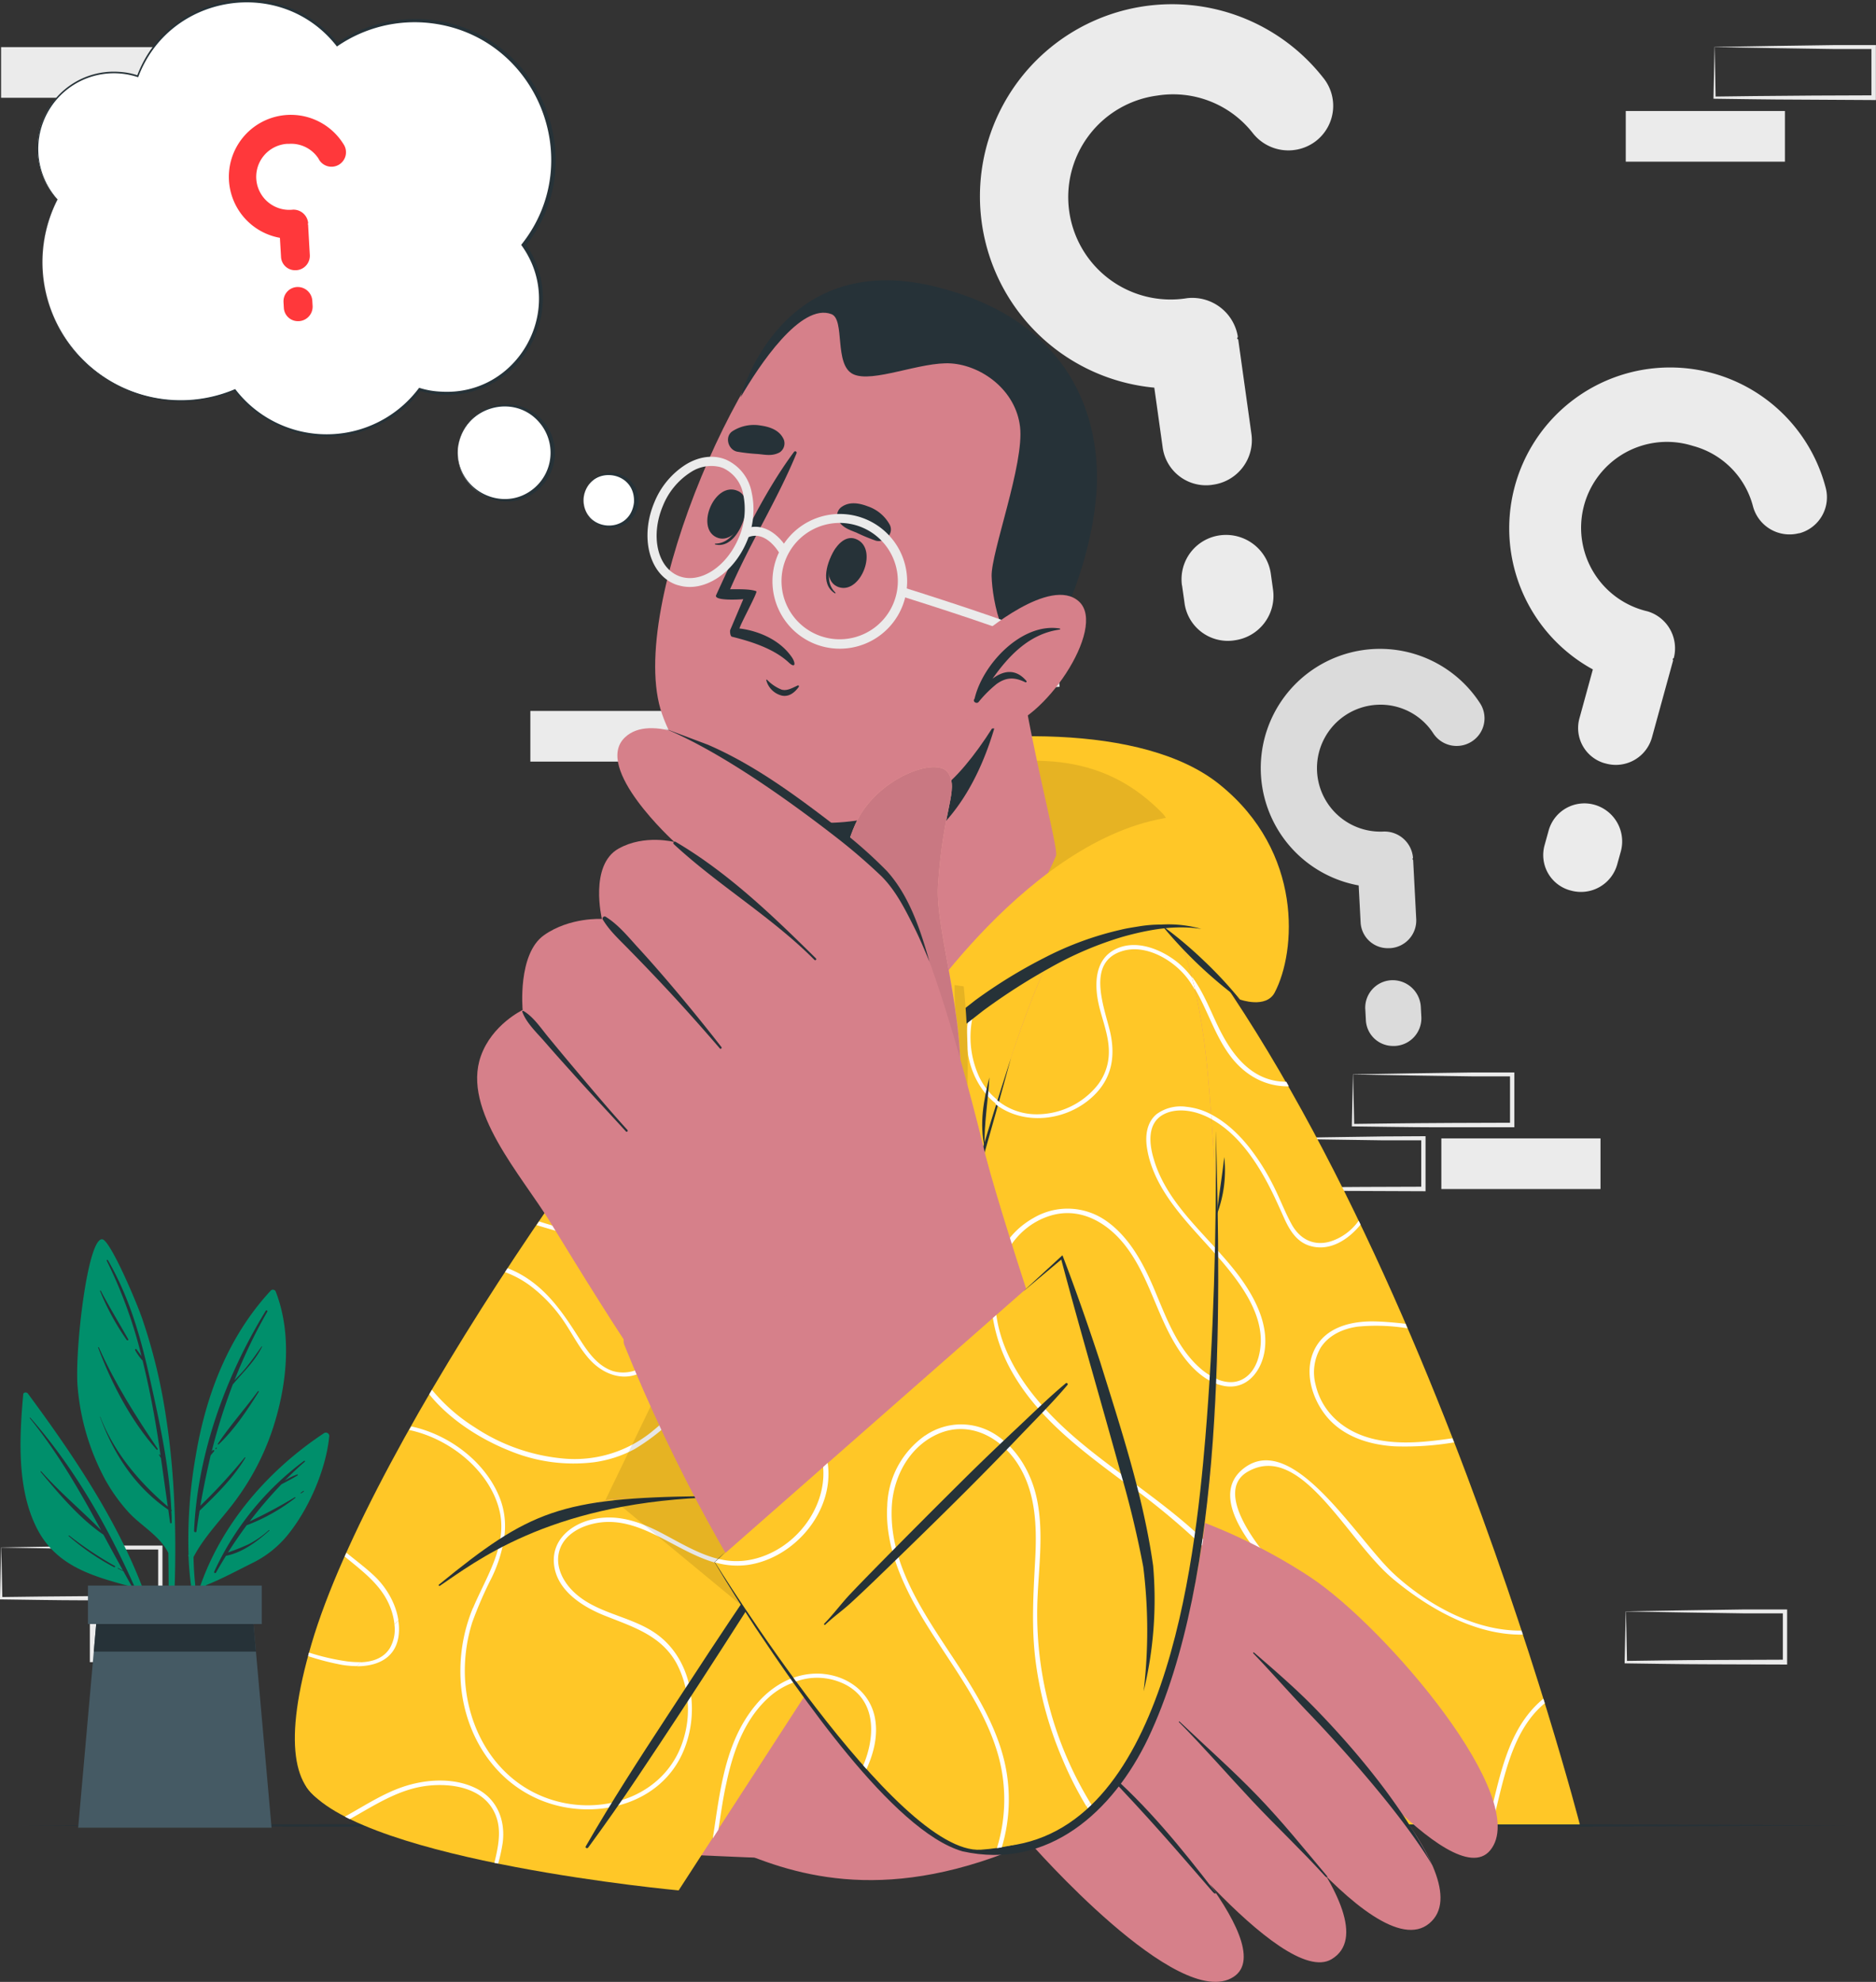 <svg xmlns="http://www.w3.org/2000/svg" viewBox="0 0 414.43 437.78"><rect x="0" y="0" width="414.43" height="437.78" fill="#333333" stroke="none"/><defs><style>.cls-1{fill:#ebebeb;}.cls-2{fill:#dbdbdb;}.cls-3{fill:#263238;}.cls-4{fill:#d6808a;}.cls-5{fill:#ffc727;}.cls-6{fill:#fff;}.cls-10,.cls-7{isolation:isolate;}.cls-7,.cls-8{opacity:0.1;}.cls-9{fill:#f7a9a0;}.cls-10{opacity:0.06;}.cls-11{fill:#008f6b;}.cls-12{fill:#455a64;}.cls-13{fill:#ff383b;}</style></defs><g id="Layer_2" data-name="Layer 2"><g id="Layer_1-2" data-name="Layer 1"><g id="freepik--background-complete--inject-21"><rect class="cls-1" x="359.15" y="24.52" width="35.16" height="11.19"/><rect class="cls-1" x="117.16" y="157.04" width="35.16" height="11.19"/><path class="cls-1" d="M378.8,10.37,379,21.56l-.24-.23,8.79-.11c5.64-.08,20.53-.16,26.37-.16l-.5.5V10.37l.46.46h-8.71c-5.64-.07-20.61-.32-26.45-.42Zm0,0c5.79-.1,20.69-.35,26.29-.41h9.32V22.1h-.5L396.35,22c-4.38,0-13.19-.13-17.58-.19h-.24V21.6l.23-11.19Z"/><path class="cls-1" d="M279.31,251.44l.24,11.19-.24-.24,8.79-.11c5.64-.08,20.53-.15,26.37-.15l-.5.5V251.44l.46.45h-8.71c-5.64-.06-20.61-.31-26.45-.41Zm0,0c5.78-.1,20.69-.35,26.29-.41l8.87-.05h.45v12.15h-.5l-17.58-.07c-4.39,0-13.19-.19-17.58-.19H279v-.23l.24-11.19Z"/><path class="cls-1" d="M298.92,237.31l.24,11.19-.24-.24,8.79-.11c5.64-.08,20.53-.15,26.37-.15l-.5.5V237.31l.46.45h-8.71c-5.64-.06-20.61-.31-26.45-.41Zm0,0c5.79-.1,20.69-.35,26.29-.41h9.33V249H334L316.46,249c-4.38,0-13.19-.14-17.58-.19h-.24v-.23l.24-11.19Z"/><rect class="cls-1" x="318.41" y="251.46" width="35.16" height="11.19"/><rect class="cls-1" x="0.24" y="10.41" width="35.16" height="11.19"/><rect class="cls-1" x="19.85" y="355.96" width="35.16" height="11.19"/><path class="cls-1" d="M.28,341.81.52,353l-.24-.23,8.79-.11c5.64-.08,20.53-.16,26.37-.16l-.5.5V341.81l.46.46H26.69c-5.64-.07-20.61-.32-26.45-.42Zm0,0c5.78-.09,20.69-.35,26.29-.41h9.32v.45l0,11.19v.51h-.5l-17.58-.06c-4.39,0-13.19-.14-17.58-.2H0V353l.24-11.19Z"/><path class="cls-1" d="M359.19,355.92l.24,11.19-.24-.23c4.38-.06,13.2-.2,17.58-.2l17.58-.07-.5.5V355.92l.46.46H385.6c-5.64-.07-20.61-.32-26.45-.42Zm0,0c5.79-.09,20.69-.35,26.29-.41h9.32v12.17h-.5l-17.58-.06c-4.38,0-13.19-.14-17.58-.2h-.24v-.24l.24-11.19Z"/><path class="cls-1" d="M255,85.63A42.44,42.44,0,1,1,292.33,17.2l.05.06a9.83,9.83,0,0,1-1.57,13.81l-.07.06a10,10,0,0,1-14-1.75A22.35,22.35,0,0,0,256,21.06l-.55.08a22.62,22.62,0,1,0,6.82,44.72,10.2,10.2,0,0,1,11.17,8.43c0,.2,0,.2-.15.43,0,.2.26.17.26.37l2.91,20.8A9.92,9.92,0,0,1,268,107.06l-.46.07a9.67,9.67,0,0,1-10.72-8.5l-1.82-13Zm6.1,43.61a9.79,9.79,0,0,1,8.46-11,10,10,0,0,1,11.17,8.42l.5,3.6a9.9,9.9,0,0,1-8.42,11.17l-.5.07A9.65,9.65,0,0,1,261.65,133l-.51-3.6Z"/><path class="cls-1" d="M351.9,147.88a35.53,35.53,0,1,1,51.4-40.2v0a8.23,8.23,0,0,1-5.78,10.11l-.13,0a8.36,8.36,0,0,1-10.15-6,18.67,18.67,0,0,0-13.17-13.27c-.52-.16-1.05-.31-1.58-.43A18.94,18.94,0,1,0,364,135.05a8.52,8.52,0,0,1,5.79,10.18c-.05.17-.05.17-.26.28-.05.17.08.22.08.37l-4.67,17a8.28,8.28,0,0,1-10.18,5.78l-.39-.1a8.09,8.09,0,0,1-5.4-10.08l2.91-10.61Zm-9.82,35.69.06-.21a8.2,8.2,0,0,1,10.15-5.58A8.42,8.42,0,0,1,358.08,188l-.82,2.94a8.31,8.31,0,0,1-10.18,5.79l-.41-.11a8.09,8.09,0,0,1-5.41-10.08l.81-2.93Z"/><path class="cls-2" d="M300.19,195.59a26.34,26.34,0,1,1,26.73-40.31l0,0a6.08,6.08,0,0,1-1.7,8.45l-.09.06a6.17,6.17,0,0,1-8.54-1.86,13.89,13.89,0,0,0-12.38-6.25h0a14,14,0,1,0,1.49,28,6.32,6.32,0,0,1,6.45,5.81c0,.13-.13.13-.12.26s.15.12.15.24l.68,13a6.13,6.13,0,0,1-5.8,6.45l-.28,0a6,6,0,0,1-6.21-5.79l-.43-8.14Zm1.41,27.25a6.08,6.08,0,0,1,5.82-6.32,6.23,6.23,0,0,1,6.45,5.81l.12,2.25a6.13,6.13,0,0,1-5.8,6.46l-.29,0a6,6,0,0,1-6.17-5.83l-.12-2.25S301.6,222.89,301.6,222.84Z"/></g><g id="freepik--Table--inject-21"><polygon class="cls-3" points="359 403.46 308.36 403.55 207.08 403.72 105.8 403.55 55.16 403.46 4.52 403.22 55.16 402.98 105.8 402.89 207.08 402.72 308.36 402.89 359 402.98 409.64 403.22 359 403.46"/></g><g id="freepik--Character--inject-21"><path class="cls-4" d="M194.22,221.49C175.9,270,151.8,336.81,152.05,340c.31,4.25-69.93,78.15-83.69,53.68-12.35-22,50.48-132.27,100.94-185C181.78,195.66,212.54,173,194.22,221.49Z"/><path class="cls-5" d="M107.44,385.87c-29.11,20.4-51.4,20.74-38.62-22.76C82.08,318,141.94,232.34,169.45,206.56s36.69-17.35,27.34,10.48-42.18,115.87-44.26,123C152.53,340,131.28,369.16,107.44,385.87Z"/><path class="cls-6" d="M186.72,193.36l.76-.38a6.05,6.05,0,0,0,.86.82c2.77,2.17,6.62,1.84,9.77.84.39-.13.78-.27,1.16-.42a4,4,0,0,1,.31.71c-.2.09-.39.16-.58.23C195,196.64,189.54,196.74,186.72,193.36ZM189,204.89a39.11,39.11,0,0,1,9.64,6.1l.24-1c-5.45-4.68-13.23-7.47-19.53-10.24q-.66-.27-1.32-.6l-.77.61C181.08,201.56,185.14,203,189,204.89Zm-18.75,13.59c3.84,4.84,7.3,9.89,12.47,13.4a24.81,24.81,0,0,0,7.61,3.67c.1-.26.19-.52.28-.78a26.43,26.43,0,0,1-10.56-6c-5.47-4.85-9.59-12.49-15.34-17.49-.2.21-.41.42-.61.64a52.69,52.69,0,0,1,6.16,6.6Zm-29,20.59h0c5.81,7.56,15.54,12,24.81,14.07,5.56,1.27,11.31,1.75,16.9,2.89.11-.3.21-.6.32-.89-1.6-.32-3.2-.58-4.8-.82-13.24-2-28.33-4.71-36.65-16ZM130.5,335.65c-4.47,1.11-8.49,4.46-8.22,9.39.37,6.12,6.35,9.84,11.44,11.84l3.69,1.44.74-.83c-4.27-1.61-8.68-3-11.91-6.38-2.31-2.45-3.77-5.9-2.47-9.21,1-2.54,3.45-4.17,6-5,7.81-2.54,14.34,1.81,21.12,5.3l.57-.74c-1.68-.87-3.35-1.8-5-2.68-5-2.66-10.23-4.56-16-3.13Zm19.9-61c5,7.07,11.08,14.72,18.6,19.71.12-.31.23-.61.34-.92-8.78-5.83-15.47-15.3-21.17-23.71-3.78-5.58-7.42-11.27-11.48-16.66-1-1.3-2-2.59-3.06-3.85l-.57.77c2,2.37,3.83,4.9,5.57,7.37,4,5.7,7.78,11.61,11.78,17.3Zm-2,15c-.88-5.75-5.53-10.19-10.32-13-5.57-3.3-12.5-4.76-19-6.85l-.55.81c3.23,1,6.53,1.89,9.73,2.89,6.25,2,12.86,5,16.68,10.58,3.62,5.27,3.31,12.16-1.49,16.64a8.11,8.11,0,0,1-8,2.15c-3.29-1.05-5.43-4-7.21-6.79-3.46-5.45-6.9-10.76-12.55-14.2a22.18,22.18,0,0,0-3.56-1.75l-.57.87a22.14,22.14,0,0,1,5.56,3,32.6,32.6,0,0,1,7.43,7.85c1.75,2.56,3.12,5.34,5.12,7.76,3.31,4.1,8.52,6.07,13.18,2.87a13.63,13.63,0,0,0,5.6-12.81ZM94.83,308c4.6,5.7,11.51,10,17.84,12.5a36.88,36.88,0,0,0,18.52,2.5,26.48,26.48,0,0,0,9-2.91,46.22,46.22,0,0,0,7.92-6c2.6-2.25,5.34-4.52,8.66-5.63a17.55,17.55,0,0,1,7.34-.76c.13-.31.25-.65.38-1a19.16,19.16,0,0,0-5.4.11c-6.3,1-10.55,5.78-15.3,9.6a27.05,27.05,0,0,1-19.28,5.77,42.18,42.18,0,0,1-19.6-6.88,39.52,39.52,0,0,1-9.5-8.32Zm.52,85.39a27.09,27.09,0,0,0-5.36,1,45.06,45.06,0,0,0-9.71,4.56,28.44,28.44,0,0,0,3.53-.76,32.3,32.3,0,0,1,8.8-3.42c.9-.4,1.82-.9,2.75-1.4Zm-5-77.53c9.46,2,18.39,9.54,20.15,18.56,1.37,7.54-3.27,14.08-6,20.72A36.41,36.41,0,0,0,102,373a32.65,32.65,0,0,0,4.58,13.51l.78-.54a32.78,32.78,0,0,1-4.64-18,35.61,35.61,0,0,1,1.63-9.65,87.59,87.59,0,0,1,4.33-9.94c2.62-5.76,4.1-11.69,1.62-17.76-3.14-7.69-11-13.73-19.46-15.54l-.44.78ZM68.26,365.07a2.63,2.63,0,0,0-.17.76,56.26,56.26,0,0,0,7.56,1.94c5.15.8,11.35,0,12.35-6.15.81-4.86-1.75-10.1-5.19-13.4-1.92-1.84-4.16-3.49-6.29-5.24-.13.28-.26.56-.37.84,4.23,3.51,8.71,6.69,10.42,12.23.78,2.54,1,5.57-.4,7.93-2,3.27-6.1,3.42-9.5,3a50,50,0,0,1-8.37-1.93Z"/><path class="cls-7" d="M199.57,194.89c1.6,4.23.67,11.86-2.78,22.15-9.34,27.83-42.19,115.87-44.26,123,0,0-21.25,29.13-45.09,45.83Z"/><path class="cls-5" d="M192.16,189.84c7.93-13,42.32-14.4,51.15-5.8C309.16,248.14,349,403,349,403H154.15C153.61,402.35,162.45,238.41,192.16,189.84Z"/><path class="cls-6" d="M164.89,307.82a16.62,16.62,0,0,0-2.23-.18,7.84,7.84,0,0,0,.14-1.07c8.68.27,17.44,6.25,19.68,14.84,2.91,11-6.23,22.59-17.09,24.28a16.88,16.88,0,0,1-7-.42l.09-1a16.15,16.15,0,0,0,7.57.25c12.21-2.56,20.54-17.38,12.88-28.26A21,21,0,0,0,164.89,307.82Zm163.75,95.24h1c2.44-9.21,4-20.54,11.62-26.83-.1-.34-.2-.67-.31-1l-.3.25C332.66,382.28,331.24,393.41,328.64,403.06Zm-7.42-84.45-.36-.91c-5.64.81-11.37,1.47-17,.25-6.36-1.38-11.7-5.51-13.22-12.06a10.74,10.74,0,0,1,1.1-8.18c1.8-2.82,5-4.23,8.19-4.67a42.66,42.66,0,0,1,11,.37l-.42-1c-2.23-.25-4.47-.47-6.74-.52-5.24-.13-11.1,1.25-13.5,6.46-2.07,4.5-.61,9.92,2.19,13.77,3.62,5,9.67,7,15.62,7.36A65.7,65.7,0,0,0,321.22,318.61Zm-21.5,73.77c-5.27,1-9.43,5.55-10.8,10.62v.05H290a13.57,13.57,0,0,1,6.6-8.55c3.26-1.77,6.55-1.36,10.06-.68,2.79.53,5.78,1.05,8.42-.32,4.15-2.14,4.62-7.38,3.7-11.46-1.25-5.52-5.29-10-9.41-13.7-4.66-4.16-10-7.47-15.08-11-10.14-7-28.45-26.66-18.63-32.27,11.83-6.76,21.92,15.29,32.16,23.77,7.78,6.45,18.13,12.41,28.6,12.23l-.3-.89c-10.36.15-21-5.88-28.2-12.54-8.19-7.55-22.18-31.62-33.07-23.37-11.68,8.86,12.79,29.77,22.89,36.6,5.47,3.69,11,7.48,15.3,12.55,3.52,4.18,6.82,10.39,4.52,15.95-3.06,7.42-12.18,2-17.86,3ZM228.43,269c-12.56,7-11.07,23.45-4.79,34.22,5.87,10.21,15.59,17.39,24.87,24.28,10.55,7.83,21,15.78,27.6,27.39,6.88,12.05,10,26.93,7.44,40.67a36.93,36.93,0,0,1-2.18,7.51h1.26c3.33-8.17,3.34-18.07,2.13-26.3A63.47,63.47,0,0,0,267,341.25c-8.62-8.65-19.15-15-28.47-22.82-9.68-8.13-19.18-19.28-18.68-32.75.27-7.37,4.42-14.53,11.67-17,6.77-2.31,13,1.25,17.09,6.57s6,11.73,8.85,17.73c2.51,5.26,6.53,11.77,12.7,13.11,5.25,1.15,8.63-3.26,9.25-8,.68-5.27-1.71-10.41-4.59-14.67-6.31-9.29-16.82-16.35-20-27.52-.95-3.37-1.41-7.83,2.22-9.74,2.61-1.37,6-.94,8.61.12,6.26,2.53,10.67,8.38,13.84,14.09,1.58,2.84,2.88,5.77,4.22,8.77,1.16,2.54,2.67,5.08,5.48,6,4.43,1.44,8.59-1.22,11.37-4.63-.13-.29-.27-.58-.41-.87A12.19,12.19,0,0,1,294,274.2c-3.78,1.16-6.91-.49-8.73-3.89-1.57-2.9-2.72-6.05-4.27-9a49.73,49.73,0,0,0-5-7.83c-3.42-4.32-8.27-8.45-13.95-9a9,9,0,0,0-6.52,1.56c-2.19,1.79-2.58,4.68-2.19,7.35.79,5.4,3.73,10.2,7.08,14.4,3.61,4.53,7.79,8.56,11.37,13.11,3.46,4.38,6.92,9.86,6.73,15.66-.13,2.71-.92,5.78-3.13,7.52-3.39,2.67-7.74.49-10.5-2-5.1-4.57-7.48-11.4-10.1-17.57-2.35-5.52-5.42-11.24-10.42-14.78a14.82,14.82,0,0,0-16-.79ZM196,332.54c-.44,7.06,2,13.94,5.2,20.22,6.11,11.79,15.68,22,19.35,35a36,36,0,0,1,.88,15.31h1a36.5,36.5,0,0,0-.44-13.54c-1.43-6.38-4.48-12.24-7.88-17.78-7.13-11.65-17.53-23.8-17.13-38.27.14-7,3.85-14,10.46-16.82s13.27.64,17.08,6.22c4.33,6.34,4.57,14.11,4.18,21.53-.41,7.71-.9,15.28.15,23a81.32,81.32,0,0,0,5.91,21.27A69,69,0,0,0,242.8,403h1.36c-1.08-1.48-2.13-3-3.08-4.48a80.27,80.27,0,0,1-12-43.59c.16-8,1.6-16.18-.13-24.13-1.19-5.47-4.3-10.92-9.11-14a14,14,0,0,0-15.51.23,19.68,19.68,0,0,0-8.43,15.46Zm-29.05,44c-6.25,7.45-7.67,17-9.13,26.45h.95c.48-3.14,1-6.14,1.59-9.14,1.42-6.73,3.81-13.67,8.91-18.53,4.71-4.48,12-6.46,17.9-3,7,4,6,12.57,3,18.81-2.07,4.31-5.12,8-7.84,11.91h1.13c1.45-2,3-3.95,4.31-5.95,3.45-5.05,6.78-11.59,5.45-17.89-1.16-5.45-5.9-8.92-11.3-9.45-5.89-.58-11.28,2.37-15,6.81Zm81.9-184a32.31,32.31,0,0,0,3.35.87L250.94,192a42.67,42.67,0,0,1-13.12-6,38.62,38.62,0,0,1-7.82-7l-1.62-.18C233.46,185.42,241.48,190.17,248.81,192.53ZM227,206.62c-1.63,3.07-4.73,5-7.09,7.26-7.31,6.91-8.69,19.67-2.25,27.61,6.28,7.7,18.42,6.79,24.85-.3,3.49-3.86,4-8.51,2.86-13.44-1.3-5.46-5.26-15.22,2.63-17.71,5.42-1.71,11.85,2.29,14.85,6.62,3.52,5.1,5.08,11.3,8.72,16.3,3.09,4.27,7.55,7,12.89,7h.26l-.55-1c-.41,0-.82-.06-1.24-.06-6.61-.6-10.67-5.85-13.45-11.38-2.6-5.18-4.48-11.13-9.13-14.9-3.48-2.83-8.75-5.06-13.2-3.27-5.55,2.22-5.36,8.58-4.09,13.43.8,3.26,2.09,6.58,2,10a11.81,11.81,0,0,1-2.59,7,17.2,17.2,0,0,1-13.76,6.31,14.37,14.37,0,0,1-12.7-8.92,21,21,0,0,1,.17-16.56,20.51,20.51,0,0,1,5.51-7.18c2.25-2,4.88-3.9,6.25-6.7,3.9-8.07-3-19.52-12-19.64-6.81-.08-11.69,5.55-17.81,7.55-2.72.91-6,1.23-8.59-.09-.11.22-.23.45-.34.69,2.92,1.37,6.76,1,9.82-.08,6-2.19,11.46-8.25,18.35-7.13,5.32.85,9.38,5.77,10.5,10.85a11.26,11.26,0,0,1-.87,7.74Zm-21.36,16.56c-.57-11.24-10.39-16.51-19.77-20.58-.11.26-.22.51-.31.77q1.74.74,3.45,1.53c6.13,2.88,12.5,7,14.82,13.69,2.06,5.93.68,13.53-5.83,16-6.32,2.4-13.34-1.71-17.95-5.8-.76-.68-1.5-1.41-2.21-2.17l-.24.86a32.38,32.38,0,0,0,5.12,4.45c4.38,3,10.24,5.48,15.55,3.48C203.34,233.48,205.88,228.36,205.62,223.18Zm-40.69,68.08a35.31,35.31,0,0,0,15.25,7.87c6,1.28,12.24,0,16.67-4.45s6.9-11.28,7.69-17.46A17.31,17.31,0,0,0,197.65,261c-5.5-4.3-12.43-5.7-19.18-6.7-2.27-.34-4.6-.71-6.94-1.13-.06.36-.12.68-.19,1,5.68.93,11.48,1.51,17,3.25,6.44,2,13.06,6.34,14.88,13.24,1.12,4.11.23,8.42-1,12.42a29.56,29.56,0,0,1-4.36,9c-4.54,6.09-11.79,7.83-18.94,5.83a36.25,36.25,0,0,1-13.84-7.65A4.73,4.73,0,0,1,164.93,291.26Z"/><path class="cls-4" d="M138.13,330.75c4.24-.39,62,1.47,76.85,2.78,11.76,1-12.09,78.17-23.09,77.76-79.77-2.93-107.71-4.22-121.71-18.72C60.7,382.74,102.34,334.1,138.13,330.75Z"/><path class="cls-4" d="M162.24,408.48c14,6.11,34.34,12.27,65.34-1.43,0,0,32.8,37.61,44.94,29.61,11-7.18-22.17-40.12-22.17-40.12s32.81,42.8,43.81,36.23c14.5-8.68-24.32-46.68-24.32-46.68s33.5,49.15,45.92,38.76-26.18-46.5-26.18-46.5,31.16,40.56,39.61,30.38c9.37-11.29-23.08-49.29-39.63-60.29-7.93-5.27-27.54-16.67-51.17-18.6-17.65-1.45-49.08,5.55-49.08,5.55S158.86,407,162.24,408.48Z"/><path class="cls-3" d="M276.85,365.19c4.3,4.48,8.37,9.16,12.68,13.64S309,399.59,316.41,412c.31.53-3.77-8.42-13.27-20.35-3.88-4.89-8-9.52-12.34-14S281.72,369.08,277,365A.13.13,0,0,0,276.85,365.19Z"/><path class="cls-3" d="M260.45,380.4C266,386,271.2,392,276.59,397.75s10.77,10.78,16.09,16.63c.4.45.79.39.4-.07-5.1-6.06-9.79-11.92-15.31-17.64s-11.44-10.94-17.2-16.4C260.48,380.19,260.34,380.31,260.45,380.4Z"/><path class="cls-3" d="M243.81,391.11c10,10.4,16.18,17.65,24.12,26.81.4.5.9.48.53,0-7.38-9.59-15.15-19.19-24.38-27.09C243.89,390.66,243.65,391,243.81,391.11Z"/><path class="cls-5" d="M141.64,330.59c-39.83.7-82.06,54.11-73.58,64.63,12.86,16,81.86,22.35,81.86,22.35l55.86-86.2Z"/><path class="cls-6" d="M196.12,331.3h1a20.2,20.2,0,0,0-.18,2.19,31.86,31.86,0,0,0,1.26,9.61l-.67,1A31.91,31.91,0,0,1,196,332.54,10,10,0,0,1,196.12,331.3ZM181,369.69c-5.53-.21-10.53,2.68-14,6.87-6.92,8.25-7.92,19.1-9.53,29.51l1.24-1.92c.53-3.47,1-6.92,1.75-10.25,1.42-6.73,3.81-13.67,8.91-18.53a16.9,16.9,0,0,1,11.07-4.76l.6-.92Zm-76.52-14.52A36.42,36.42,0,0,0,101.91,373c1.32,12,8.92,22.59,20.85,25.75,10.54,2.79,22.9-.73,27.83-11.08,4.18-8.77,2.69-20.8-5.54-26.72-5.8-4.17-13.74-4.47-18.8-9.81-2.31-2.45-3.77-5.9-2.47-9.21,1-2.54,3.45-4.17,6-5,13.07-4.21,22.62,10.79,35.62,8.79a21.81,21.81,0,0,0,16.76-14.61H181a20.58,20.58,0,0,1-14.9,13.45c-7.22,1.52-13.49-2.51-19.6-5.74-5-2.66-10.23-4.56-15.95-3.13-4.47,1.11-8.49,4.43-8.2,9.43.37,6.12,6.35,9.84,11.44,11.84,6.18,2.45,12.38,4.36,15.73,10.57a22,22,0,0,1,1.67,15.94c-3.31,12.53-16.72,17.64-28.54,14.31-13.14-3.7-20.35-16.61-19.95-29.78a35.61,35.61,0,0,1,1.63-9.65,87.59,87.59,0,0,1,4.33-9.94,31,31,0,0,0,2.67-8.36l-.93.55c-1,5.1-3.91,9.83-5.91,14.62ZM78.87,368.06c4.21,0,8.3-1.58,9.14-6.4A12,12,0,0,0,88,358l-.87.87a8.17,8.17,0,0,1-1,5.17c-1.44,2.34-4,3.07-6.53,3.14l-.73.9Zm-2.69,33.22,1.09.55c5.48-3.05,10.77-6.63,17.15-7.37,5.09-.59,11.51.31,14.39,5.11,2.23,3.73,1.4,7.82.4,11.92l.84.16a39.31,39.31,0,0,0,1-4.58c.67-5.22-1.39-10-6.25-12.22-4.56-2.11-10.1-1.86-14.82-.46C85.08,395.84,80.72,398.77,76.18,401.28Z"/><path class="cls-3" d="M97.18,350.28c7.62-5.11,23.6-17.9,58.21-19.46.26,0,.21-.34,0-.34C123.78,330.86,117,333.68,97,350,96.77,350.17,97,350.4,97.18,350.28Z"/><path class="cls-3" d="M129.92,408.14q5.66-7.72,11-15.71c6.31-9.41,12.54-18.91,18.65-28.41s12.23-19,17.85-28.83c.09-.15-.16-.28-.26-.15-3.77,5.15-7.37,10.44-11,15.72-6.42,9.31-12.56,18.83-18.77,28.31s-12.37,19-18,28.79C129.22,408.14,129.69,408.39,129.92,408.14Z"/><path class="cls-7" d="M135.79,331.08l3.59-.39c.76-.05,1.52-.1,2.27-.1l64.16.78-24.47,37.75-46-38h0Z"/><path class="cls-4" d="M225.59,227.08c-18.28,51.9-21.25,99.61-21.45,105.33-.06,1.67-6.52,79.85,19.26,76.33,38.82-5.31,51.62-79,43.43-171.42C263.17,196,245.7,170,225.59,227.08Z"/><path class="cls-5" d="M225.59,227.08c-18.28,51.9-31.31,111.86-31.52,117.58-.06,1.67,3.55,67.6,29.33,64.08,38.82-5.31,51.62-79,43.43-171.42C263.17,196,245.7,170,225.59,227.08Z"/><path class="cls-3" d="M223.35,233.65c-8.43,31.1-21.81,75-28.58,106,3-18.07,8-35.72,12.8-53.39,5-17.6,10.13-35.19,15.78-52.6Z"/><path class="cls-3" d="M217.51,253.37c-1.18-5.06-.22-10.39,1.06-15.39C218.3,243,217.36,248.3,217.51,253.37Z"/><path class="cls-6" d="M247.84,210.11c-7.89,2.49-3.93,12.25-2.63,17.71,1.14,4.93.63,9.58-2.86,13.44-5.69,6.27-15.85,7.73-22.46,2.63.1-.32.2-.63.31-.94a13.62,13.62,0,0,0,8.4,3.18,17.2,17.2,0,0,0,13.76-6.31,11.81,11.81,0,0,0,2.59-7c.14-3.42-1.15-6.74-2-10-1.27-4.85-1.46-11.21,4.09-13.43,4.45-1.79,9.72.44,13.2,3.27a18.28,18.28,0,0,1,3.1,3.3q.35,1.35.66,2.73c-.4-.69-.81-1.35-1.26-2C259.75,212.36,253.31,208.36,247.84,210.11Zm12.59,57.7c2.72,3.42,5.77,6.55,8.64,9.84v-1.34c-5.64-6.26-11.9-12.24-14.23-20.42-1-3.37-1.41-7.83,2.22-9.74,2.61-1.37,6-.94,8.61.12a17.45,17.45,0,0,1,2,.95c0-.35-.08-.7-.08-1.05a15,15,0,0,0-5.51-1.69,9,9,0,0,0-6.53,1.59c-2.19,1.79-2.58,4.68-2.19,7.35C254.15,258.83,257.08,263.62,260.43,267.81Zm-36.86,35.38c5.88,10.21,15.59,17.39,25,24.22a160.42,160.42,0,0,1,17,14c.08-.46.15-.93.22-1.4-8.37-8-18.33-14.15-27.2-21.58-9.68-8.13-19.18-19.28-18.68-32.75.27-7.37,4.42-14.53,11.67-17,6.77-2.31,13,1.25,17.09,6.57s6,11.73,8.85,17.73c2.33,4.88,6,10.84,11.41,12.74a7.45,7.45,0,0,0,.05-1.06,14,14,0,0,1-4-2.57c-5.1-4.57-7.48-11.4-10.1-17.57-2.35-5.52-5.42-11.24-10.42-14.78a14.82,14.82,0,0,0-16-.79c-12.56,7-11.07,23.45-4.86,34.24Zm-3.07,84.57a36.53,36.53,0,0,1-.49,21.07,4.72,4.72,0,0,0,1,.07c.11-.36.23-.72.33-1.08a36.8,36.8,0,0,0,.61-18.29c-1.43-6.38-4.48-12.24-7.88-17.78-7.13-11.65-17.53-23.8-17.13-38.27.14-7,3.85-14,10.46-16.82s13.27.64,17.08,6.22c4.33,6.34,4.57,14.11,4.18,21.53-.41,7.71-.9,15.28.15,23a81.32,81.32,0,0,0,5.91,21.27,72.45,72.45,0,0,0,6.21,11.71c.28-.25.56-.5.83-.76-.23-.36-.46-.71-.68-1.07A80.3,80.3,0,0,1,229.16,355c.16-8,1.6-16.18-.13-24.13-1.19-5.47-4.3-10.92-9.11-14a14,14,0,0,0-15.51.23,18.29,18.29,0,0,0-6.45,7.57,21.62,21.62,0,0,0-2,7.89c-.05.51-.05,1-.05,1.51,0,6.53,2.23,12.89,5.23,18.64C207.25,364.48,216.82,374.72,220.5,387.76Z"/><path class="cls-3" d="M268.62,250c1.05,39.82,2.05,98.07-15,134-7.72,16.1-22,29.15-41,24.94-15.51-4.49-36.62-35.84-45.77-49.49-3.07-4.74-6.12-9.51-9-14.39h0l2.27-2.15L158,345.11c9.14,13.85,19,28.1,29.87,40.94,5.46,6.36,11.17,12.65,18,17.54,4.56,3.53,9.76,4.63,15.4,4.29,36-2.8,42.63-62.1,45-90.23,1.87-22.48,2.45-45.08,2.34-67.65Z"/><path class="cls-3" d="M268.81,268.28c.46-4.28,1.16-8.41,1.64-12.69A27.18,27.18,0,0,1,268.81,268.28Z"/><path class="cls-5" d="M163.4,199.91c-6.51-15.09,6.49-28.08,29.49-33.32,23.93-5.46,59.66-7,76.59,6.74,18.48,14.92,16.86,36.92,12.11,45.92-1.93,3.63-7.68,1.53-7.68,1.53l-17.19-16.3c-20.85-1.44-54.12,29-54.12,29S169.91,215,163.4,199.91Z"/><path class="cls-7" d="M256.72,179.57c-12-12.23-27-14.16-49.39-8.49-14.44,3.65-36.94,13.49-34.61,24.65s27.83,30.69,27.83,30.69S268.73,191.8,256.72,179.57Z"/><path class="cls-4" d="M184.16,192.1v-.55a20,20,0,0,0,0-3.28c-1.4-13.8-8-29.86-8-29.86s48.14-19,48.31-17.37c.85,7.91,2.4,16.46,4,24.11,2.61,12.6,5.24,22.89,4.81,23.89-6.31,15.25-24.39,35.16-36.31,33.66C185.35,221.24,183.81,198.37,184.16,192.1Z"/><path class="cls-3" d="M223.16,141.12c-7.92,1.87-47,17.3-47,17.3s6.61,16.06,8,29.84a18,18,0,0,1,0,3.28v.55a28.16,28.16,0,0,0,5.11-.28C218.46,188,222.5,150.42,223.16,141.12Z"/><path class="cls-4" d="M181.93,65.47c-16,6.9-44.08,68.53-35.65,92.32,8.66,24.53,38.15,29.8,59.66,17.8,14.84-8.25,35.51-55.91,34.26-74.36C238.35,74,205.54,55.3,181.93,65.47Z"/><path class="cls-3" d="M184.44,131.06c.1.06.18-.09.1-.17-2.45-2.31-1.29-6.19.19-9.37.06-.13,0-.5-.13-.39C182.69,123.9,181.08,129,184.44,131.06Z"/><path class="cls-3" d="M185.27,129.69c4.95,1.69,9-8.86,3.64-10.69C184.43,117.48,180.32,128,185.27,129.69Z"/><path class="cls-3" d="M158,120.27a.1.1,0,0,1,0-.19c3.39,0,5.25-3.55,6.39-6.86,0-.19.36-.33.36-.19C164.17,116.34,161.73,121.14,158,120.27Z"/><path class="cls-3" d="M158.26,118.68c-4.73-2.2-.28-12.61,4.82-10.2C167.39,110.48,163,120.88,158.26,118.68Z"/><path class="cls-3" d="M196.52,115.85a8.7,8.7,0,0,0-4.8-4c-2-.77-4.23-1.13-6,.28a2.39,2.39,0,0,0-.55,2.86c1,1.56,2.36,2,4,2.65a41.05,41.05,0,0,0,4.28,1.78C195.45,120,197.61,117.83,196.52,115.85Z"/><path class="cls-3" d="M161.9,95.19A8.77,8.77,0,0,1,168.06,94c2.11.3,4.23,1.06,5.11,3.15a2.4,2.4,0,0,1-.92,2.77c-1.63.87-3,.55-4.8.37a42.22,42.22,0,0,1-4.61-.52C160.8,99.33,160,96.35,161.9,95.19Z"/><path class="cls-3" d="M176.44,151.75c-.88,1.21-2.1,2.21-3.68,1.91a4.71,4.71,0,0,1-3.47-3.37.11.11,0,0,1,0-.13.12.12,0,0,1,.17,0,9.22,9.22,0,0,0,3.2,2.17c1.22.35,2.41-.4,3.48-.87A.19.19,0,0,1,176.44,151.75Z"/><path class="cls-3" d="M174.76,144.94c-4-5.52-11.41-6.11-11.41-6.11.31-1.16,4.06-8,3.74-8.22-1.29-.54-4.1-.45-5.8-.45,4.42-10.26,10.43-19.73,14.66-30a.33.33,0,0,0-.12-.44.34.34,0,0,0-.44.12c-7,9.44-12.37,21.12-17.19,31.62-.58,1.27,4.86,1,6,.89l-2.89,6.82h0c-.08.38,0,1.26.33,1.46,3.57.89,9.07,2.43,12.57,5.68C175.84,147.86,175.82,146.34,174.76,144.94Z"/><path class="cls-3" d="M242.19,109.19c.87-10.6-1-36.43-33.85-45.43-36-10-44.73,24-44.73,24,4.06-7,13.28-20.94,20.06-18.37,3.08,1.17.51,11.17,4.78,13.25s15-2.83,21.69-2.36,14.24,5.83,15.2,14-6.42,27.74-6.28,33,2.45,18.46,10.51,19.2C229.57,146.48,240.54,129.4,242.19,109.19Z"/><path class="cls-1" d="M178,141.25a14.9,14.9,0,0,1-5.32-20.36h0a14.88,14.88,0,1,1,8.72,21.82A14.6,14.6,0,0,1,178,141.25Zm-3.58-19.41a12.85,12.85,0,1,0,17.6-4.55,12.85,12.85,0,0,0-17.6,4.55Z"/><path class="cls-1" d="M149,129c-5.63-2.35-7.63-10.43-4.46-18a17.79,17.79,0,0,1,6.93-8.37c3-1.85,6.25-2.24,9-1.06a9.9,9.9,0,0,1,5.58,7.2A17.74,17.74,0,0,1,165,119.57c-3,7.16-9.53,11.33-15,9.75A5.84,5.84,0,0,1,149,129Zm3.55-24.67a15.8,15.8,0,0,0-6.12,7.44c-2.75,6.56-1.24,13.46,3.39,15.41s10.61-1.82,13.37-8.37a15.83,15.83,0,0,0,1-9.58,7.92,7.92,0,0,0-4.41-5.82c-.24-.09-.48-.18-.72-.25A8.23,8.23,0,0,0,152.57,104.32Z"/><path class="cls-1" d="M165.06,118.76l-.81-1.81c4.82-2.19,8.65,2.19,10,4.81l-1.77.91C172.35,122.48,169.38,116.8,165.06,118.76Z"/><path class="cls-1" d="M228.38,141.9c-2.75-1.72-22.42-8.07-29.75-10.36l.6-1.9c1.08.34,26.63,8.36,30.2,10.58,3.82,2.38,4.58,10.56,4.65,11.48l-2,.16C231.94,149.62,230.92,143.48,228.38,141.9Z"/><path class="cls-4" d="M210.53,153.21s1.1,8.64,10.44,7.62,23.71-22.1,17.41-27.94-21.53,7.34-21.53,7.34Z"/><path class="cls-3" d="M215.3,154.32l-.08.13c-.36.56.53,1.09.95.63a26.54,26.54,0,0,1,4-4c2.15-1.54,4-1.52,6.34-.37.16.08.37-.13.25-.28-2.43-2.87-5.16-2.27-7.5-.51,3.66-5.19,8.22-9.94,14.82-10.85h0a.12.12,0,0,0,.12-.12.12.12,0,0,0-.12-.12C225.74,137.48,217.08,146.69,215.3,154.32Z"/><path class="cls-5" d="M202.6,233.48c34.88-29.6,54.12-29,54.12-29l3.52-24.17c-32.4,3.25-59.69,46.11-59.69,46.11Z"/><path class="cls-3" d="M256.52,204.23a29.4,29.4,0,0,0-4.49.33c-1.48.25-3,.45-4.43.81a70.61,70.61,0,0,0-16.89,6.2,111.13,111.13,0,0,0-15.29,9.4c-2.33,1.83-4.69,3.67-7,5.56l-6.7,5.95,1.54-.2c-2.94-1.51-5.84-3.2-8.73-4.87s-5.75-3.41-8.53-5.26c-5.53-3.74-11-7.63-15.62-12.55a51.5,51.5,0,0,0,6.77,7.53,82.2,82.2,0,0,0,7.82,6.48,146.92,146.92,0,0,0,17,11.07l.8.44.75-.65,6.69-5.75,6.93-5.43a134.36,134.36,0,0,1,14.77-9.49,77.26,77.26,0,0,1,16.1-6.87c5.6-1.56,11.51-2.67,17.39-1.74A26.62,26.62,0,0,0,256.52,204.23Z"/><path class="cls-3" d="M265.82,212.09a88.56,88.56,0,0,0-9.1-7.63,98.18,98.18,0,0,0,17.19,16.32A89.78,89.78,0,0,0,265.82,212.09Z"/><path class="cls-5" d="M210.88,217.59c-.22,8.11,2.58,18.09-.9,31.57-3.44,13.26-17.77,28.65-9.93,30.26s12.8-23.7,13.27-30.84a178.87,178.87,0,0,0-.42-30.7Z"/><g class="cls-8"><path d="M210.88,217.59c-.22,8.11,2.58,18.09-.9,31.57-3.44,13.26-17.77,28.65-9.93,30.26s12.8-23.7,13.27-30.84a178.87,178.87,0,0,0-.42-30.7Z"/></g><path class="cls-5" d="M188,219.41c-1.91,7.07-6.91,15.07-7.32,27.69-.42,12.44,8.09,29.48.86,28.87s-5-23.9-3.61-30.23a161.69,161.69,0,0,1,8.24-26.59Z"/><g class="cls-8"><path d="M188,219.41c-1.91,7.07-6.91,15.07-7.32,27.69-.42,12.44,8.09,29.48.86,28.87s-5-23.9-3.61-30.23a161.69,161.69,0,0,1,8.24-26.59Z"/></g><path class="cls-4" d="M247.69,372c.65-30-19.48-78.69-29.76-115.9-3.23-11.6-84.21,30.57-80,41,22.1,54.79,57,102.73,78.25,106C230.89,405.4,247.16,395.37,247.69,372Z"/><path class="cls-9" d="M211.33,248.55c3.6-20-4.83-42-4.12-53,1.11-17.12,4.65-21,2.26-24.81s-16,1.06-20.59,11.48-5.42,28.1-10.58,34.42S209.52,258.58,211.33,248.55Z"/><path class="cls-4" d="M211.33,248.55c3.6-20-4.83-42-4.12-53,1.11-17.12,4.65-21,2.26-24.81s-16,1.06-20.59,11.48-5.42,28.1-10.58,34.42S209.52,258.58,211.33,248.55Z"/><path class="cls-10" d="M211.33,248.55c3.6-20-4.83-42-4.12-53,1.11-17.12,4.65-21,2.26-24.81s-16,1.06-20.59,11.48-5.42,28.1-10.58,34.42S209.52,258.58,211.33,248.55Z"/><path class="cls-4" d="M195.72,193.39c10.51,10.14,23.78,69.37,23.78,69.37l-77.45,39.4c-4.94-6.92-13.56-20.86-20.43-32.09-6.4-10.49-19.62-24.82-15.4-36.77,2.46-7,9.24-10.2,9.24-10.2s-1.18-12.41,4.75-16.55c5.71-4,12.76-3.56,12.76-3.56s-2.86-11.9,3.7-15.55C142.4,184.24,149,186,149,186s-18.14-16.41-10.91-23.15C149.08,152.56,186.83,184.85,195.72,193.39Z"/><path class="cls-3" d="M148.84,186a.33.33,0,0,0,0,.46c9.68,9,21.75,16.16,31.08,25.57a.22.22,0,0,0,.33,0,.24.24,0,0,0,0-.33c-9.46-9.35-19.4-18.93-31-25.75A.33.33,0,0,0,148.84,186Z"/><path class="cls-3" d="M133.24,202.58a.47.47,0,0,0,0,.66c1.58,2.6,4,4.71,6.07,6.88q3.39,3.45,6.72,7c4.46,4.72,8.77,9.57,13,14.48.2.23.51-.1.33-.33q-6-7.71-12.35-15.11c-2.11-2.46-4.27-4.9-6.47-7.29-2-2.22-4.07-4.69-6.65-6.31A.47.47,0,0,0,133.24,202.58Z"/><path class="cls-3" d="M115.48,223.29a.16.16,0,0,0-.1.2c.86,2.41,3.15,4.58,4.81,6.47q2.9,3.34,5.89,6.64c4,4.49,8.14,8.88,12.2,13.33.2.22.53-.11.33-.33-4-4.4-7.8-8.93-11.62-13.46q-2.86-3.39-5.69-6.84c-1.69-2-3.39-4.68-5.69-6A.2.2,0,0,0,115.48,223.29Z"/><path class="cls-3" d="M156.35,164.49c10.82,4.67,20.36,11.92,29.66,19.07a100.87,100.87,0,0,1,9.94,8.87c5,5.56,7.38,13,9.38,20-1.12-2.68-2.25-5.39-3.58-8-1.94-3.85-3.94-7.78-7-10.85a128,128,0,0,0-9.91-8.54c-9.24-7.18-25-18.74-38.15-24.18Z"/><path class="cls-5" d="M254.18,350.28c1.53,44.93-18.78,57-37.47,58.3s-58.77-63.51-58.77-63.51l76.65-67.33S253.81,339,254.18,350.28Z"/><path class="cls-6" d="M223.61,303.13a35.83,35.83,0,0,1-4.27-12l.76-.67c1.55,11.38,9.9,20.86,18.43,28,3.38,2.84,6.93,5.48,10.48,8.11.14.55.29,1.09.43,1.63l-1-.72C239.16,320.58,229.45,313.4,223.61,303.13Zm-19.22,13.95A19.67,19.67,0,0,0,196,332.61c-.44,7.06,2,14,5.18,20.15,6.11,11.79,15.68,22,19.35,35a36.49,36.49,0,0,1-.3,20.48l1.07-.17a1.83,1.83,0,0,0,.08-.25,36.8,36.8,0,0,0,.61-18.29c-1.43-6.38-4.48-12.24-7.88-17.78-7.13-11.65-17.53-23.8-17.13-38.27.14-7,3.84-14.05,10.45-16.83s13.27.64,17.08,6.22c4.33,6.34,4.57,14.11,4.18,21.53-.41,7.71-.9,15.28.15,23a81.32,81.32,0,0,0,5.91,21.27A77.92,77.92,0,0,0,240,399c.28-.26.56-.53.83-.81A80.23,80.23,0,0,1,229.14,355c.16-8,1.6-16.18-.13-24.13-1.19-5.47-4.3-10.92-9.11-14a14,14,0,0,0-15.51.23Zm-22.46,52.67a15.39,15.39,0,0,0-6.66.85c.21.27.4.54.6.81a13.73,13.73,0,0,1,11.31.92c6.52,3.76,6.09,11.54,3.52,17.64.24.27.49.54.72.81,1.67-3.67,2.63-7.67,1.81-11.57-1.16-5.45-5.9-8.92-11.3-9.45Zm-24-24.72.05.09a17.35,17.35,0,0,0,7.41.53c10.28-1.6,19-12,17.45-22.5l-1,.91c.79,9.14-6.33,18.42-15.77,20.42a16.26,16.26,0,0,1-7.31-.13Z"/><path class="cls-3" d="M235.8,305.59a.25.25,0,0,1,0,.35c-3.57,4.21-7.54,8.13-11.35,12.13-6.75,7.06-13.68,13.95-20.68,20.79q-5.24,5.13-10.52,10.22c-1.8,1.73-3.67,3.51-5.45,5.13s-3.76,3-5.5,4.68a.15.15,0,0,1-.2,0,.18.18,0,0,1,0-.25c2-2.05,3.82-4.51,5.66-6.46s3.71-3.86,5.58-5.77Q203.58,336,214,325.68q5.24-5.15,10.59-10.16c3.56-3.34,7.06-6.8,10.81-9.93A.25.25,0,0,1,235.8,305.59Z"/><path class="cls-3" d="M225.92,285.37l8.5-7.83.29-.26c3,7.82,5.75,15.71,8.36,23.66,4.58,14.75,9.5,29.56,11.67,44.91a86.06,86.06,0,0,1-2.1,27.75,113.46,113.46,0,0,0-.08-27.5q-2-10.52-5-20.8c-4.36-15.83-9-31.59-13.22-47.47l.43.12-8.86,7.42Z"/></g><g id="freepik--Plant--inject-21"><path class="cls-11" d="M5.13,308c-.85,9.59-1.47,21,3.15,29.85,4.53,8.56,13,10.51,21.61,12.88a133,133,0,0,1,5.8,17.83c.08.33.58.22.58-.11-3.33-22.27-17-42.88-30.12-60.64C5.89,307.48,5.19,307.48,5.13,308Z"/><path class="cls-3" d="M29.34,350.81c-.71-1.25-1.39-2.5-2.08-3.75-.42-.18-.82-.39-1.23-.6-.06,0,0-.1.06-.1.36.18.73.36,1.09.56Q25,343,22.85,339c-5.31-3.63-9.77-8.95-13.86-13.85-.08-.13,0-.23.13-.13,4.12,4.64,8.87,8.59,13.22,13-4.67-8.58-9.46-17-15.75-24.76a.06.06,0,0,1,0-.1.07.07,0,0,1,.1,0c9.61,10.87,17.17,24.14,23.06,37.36C29.89,350.81,29.5,351.05,29.34,350.81Z"/><path class="cls-3" d="M25.19,346.17a52.88,52.88,0,0,1-10-6.85c-.09-.12,0-.19.12-.12a77.72,77.72,0,0,0,10.07,6.72C25.54,346,25.4,346.25,25.19,346.17Z"/><path class="cls-11" d="M36.64,312.79a122.34,122.34,0,0,0-5.22-21.5c-1.47-4.23-7-17.06-8.74-17.52-3.3-.9-6.28,25-5.51,32.83a52.3,52.3,0,0,0,6.07,20.23,38.79,38.79,0,0,0,5.23,7.29c2.81,3,6.84,5.13,8.72,8.92.12,7.37.05,14.74.12,22.07,0,.26.48.27.48,0C39.08,347.74,39.32,330,36.64,312.79Z"/><path class="cls-3" d="M37.91,333.55a.19.19,0,0,1-.07.26c.08.84.08,1.69.08,2.54,0,.15-.34.2-.34,0-.14-1-.27-1.86-.4-2.86-7.32-5-12.09-12.31-15.09-20.54h.06c3.08,7.94,8.53,14.38,14.92,19.84-.52-3.55-1-7.13-1.52-10.72-.14-.24-.29-.47-.42-.71,0-.08.06-.14.11-.08l.24.27c-1-7.09-2.28-14.16-4-21.09a.06.06,0,0,1-.06,0,12.68,12.68,0,0,1-1.56-2.2c-.14-.19.18-.38.32-.19.35.52.75,1,1.09,1.52a102.2,102.2,0,0,0-7.68-21.09c-.09-.15.15-.31.24-.15,5,8.65,7.46,17.78,9.57,27.48,2,9,4,18.37,4.44,27.65h0Z"/><path class="cls-3" d="M34.6,320.21c-5.7-6.43-9.93-14.55-12.93-22.55,0-.06.16-.15.16-.06,3.55,8,8.11,15.13,13,22.42C34.93,320.17,34.7,320.34,34.6,320.21Z"/><path class="cls-3" d="M28,296a55.5,55.5,0,0,1-5.89-10.81c-.05-.09.09-.19.15-.09,1.9,3.65,4.06,7.14,6.06,10.72C28.45,296,28.16,296.16,28,296Z"/><path class="cls-3" d="M29.08,297.42v-.07C29.17,297.35,29.08,297.42,29.08,297.42Z"/><path class="cls-11" d="M52.66,330.57A56,56,0,0,0,60.12,316c3.23-9.62,4.55-21.13.76-30.78l-.05-.07a.68.68,0,0,0-.95-.14c-9.4,10.1-14.36,23-16.63,36.51a106.61,106.61,0,0,0-1.6,21.84h0a.5.5,0,0,0,0,.5,68.58,68.58,0,0,0,2.59,16.11c.07-.58.15-1.06.22-1.58a74.66,74.66,0,0,1-1.71-14.45C45.37,338.94,49.48,335.11,52.66,330.57Z"/><path class="cls-3" d="M58.92,289.45a.2.2,0,0,1,.16.23,114.68,114.68,0,0,0-7.28,15.21c.62-.67,1.28-1.31,1.88-2,1.51-1.73,2.79-3.6,4.12-5.47a.08.08,0,0,1,.08,0s.06.06,0,.09c-1.65,3.3-4.19,5.6-6.45,8.3a127.47,127.47,0,0,0-4.66,14.79l.21-.23c.16-.19.51,0,.27.26s-.47.55-.71.83q-1.29,5.49-2.29,11.15a122.53,122.53,0,0,0,9.82-10.68c.06-.08.13,0,.13.09-2.64,4.42-6.42,8.14-10.11,11.67h0c-.24,1.51-.48,3-.69,4.56,0,.31-.53.23-.53-.07.75-17.08,7-34.22,15.86-48.68A.2.2,0,0,1,58.92,289.45Z"/><path class="cls-3" d="M57.16,307.43c-2.49,4-5.4,8.38-8.84,11.61-.1.09-.27,0-.19-.14,2.68-4,6-7.71,8.84-11.58C57.08,307.2,57.24,307.31,57.16,307.43Z"/><path class="cls-3" d="M47.86,319.93l-.12.12c-.13.08-.22-.05-.13-.13l.12-.13C47.81,319.71,48,319.84,47.86,319.93Z"/><path class="cls-11" d="M72.63,316.8a.76.76,0,0,0-1-.26C56,326.87,43.79,343,41.6,361.8l.33,1.13a66.28,66.28,0,0,1,3.6-12.79c3.41-1.34,6.87-3.22,10.17-4.86a23.17,23.17,0,0,0,7.63-5.95c4.77-5.73,8.68-14.61,9.4-22.05A.75.75,0,0,0,72.63,316.8Z"/><path class="cls-3" d="M62.9,327.05a13.69,13.69,0,0,1,2.77-1.36.11.11,0,0,1,.11.05.09.09,0,0,1,0,.13c-1.17.72-2.4,1.36-3.61,2a92.36,92.36,0,0,0-7,8.18,104.07,104.07,0,0,0,9.94-5.31h0a.1.1,0,1,1,.07.18,41.23,41.23,0,0,1-10.69,6q-2.13,2.88-4.13,6a47.71,47.71,0,0,0,4.52-1.79A21.4,21.4,0,0,0,59.39,338c.1-.06.17,0,.1.1-2.64,2.38-6,4.89-9.57,5.56h0c-.75,1.22-1.49,2.45-2.21,3.72-.15.26-.5,0-.39-.22a63.68,63.68,0,0,1,19.86-24.48.13.13,0,0,1,.16.2C65.79,324.21,64.34,325.62,62.9,327.05Z"/><path class="cls-3" d="M67.08,329.48a4.29,4.29,0,0,1-.59.39c-.08,0-.14-.1-.08-.1a6.51,6.51,0,0,1,.6-.43C67.08,329.27,67.22,329.48,67.08,329.48Z"/><polygon class="cls-12" points="20.72 364.82 21.47 356.24 55.78 356.24 56.54 364.82 59.99 403.72 17.27 403.72 20.72 364.82"/><polygon class="cls-3" points="21.47 356.24 55.78 356.24 56.54 364.82 20.72 364.82 21.47 356.24"/><rect class="cls-12" x="19.43" y="350.24" width="38.39" height="8.49"/></g><g id="freepik--speech-bubble--inject-21"><path class="cls-6" d="M101.15,99.15a10.48,10.48,0,1,1,9.55,11.35,10.48,10.48,0,0,1-9.55-11.35Z"/><path class="cls-3" d="M120,93l.08.09a10.85,10.85,0,0,1-1.41,15.28c-7.28,6-18.37.07-17.47-9.25C101.86,89.81,113.81,85.9,120,93Zm-18.79,6.12c-.77,9.12,10.06,14.6,16.92,8.6a10.26,10.26,0,0,0,1.21-14.17c-5.73-7.1-17.33-3.56-18.14,5.57Z"/><path class="cls-6" d="M135.24,104.73a5.83,5.83,0,1,1-6.31,5.31A5.84,5.84,0,0,1,135.24,104.73Z"/><path class="cls-3" d="M128.93,110a6.09,6.09,0,1,1,5.57,6.6,6.12,6.12,0,0,1-5.57-6.6Zm11.12,1c.42-7.39-10.24-8.37-11.12-1C128.53,117.49,139.2,118.36,140.05,111Z"/><path class="cls-6" d="M12.69,44.07A16.79,16.79,0,0,1,30.43,16.82a25.69,25.69,0,0,1,44.09-7A30.61,30.61,0,0,1,115.74,54.1,20.83,20.83,0,0,1,96.17,86.74,18.36,18.36,0,0,1,92.74,86a25.14,25.14,0,0,1-4.85,4.87,25.66,25.66,0,0,1-36-4.78A30.61,30.61,0,0,1,9.6,54.21,30.13,30.13,0,0,1,12.69,44.07Z"/><path class="cls-3" d="M9.59,54.21a29.26,29.26,0,0,1,3.07-10.12A16.88,16.88,0,0,1,26.38,15.88a15.43,15.43,0,0,1,4.09.79l-.19.09c7-18.71,32-22.72,44.47-7.13l-.41-.07A30.89,30.89,0,0,1,95.17,4.38c24,2.64,36,31.07,20.91,50v-.54c10.13,14.47-1,34.41-18.62,33.32a19.17,19.17,0,0,1-4.81-.83l.34-.11a25.55,25.55,0,0,1-4.9,4.9,25.92,25.92,0,0,1-36.34-4.9l.21.06A30.74,30.74,0,0,1,9.6,54.21Zm0,0A30.56,30.56,0,0,0,51.82,86l.12-.06L52,86a25.06,25.06,0,0,0,5,4.92,25.44,25.44,0,0,0,35.59-5.26,18.37,18.37,0,0,0,4.88.85c17,1,27.66-18.26,17.86-32.15l-.19-.27.21-.27c14.49-18.46,3.08-46-20.28-48.71a30.15,30.15,0,0,0-20.4,5l-.24.16-.17-.22C62-5.39,37.39-1.37,30.52,17.06a16.72,16.72,0,0,0-17.8,27A30.24,30.24,0,0,0,9.6,54.21Z"/></g><g id="freepik--Symbol--inject-21"><path class="cls-13" d="M61.87,52.54a13.69,13.69,0,1,1,13.82-21c.06.08.11.17.16.25A3.2,3.2,0,1,1,70.34,35a7.2,7.2,0,0,0-6.44-3.23l-.45,0a7.3,7.3,0,1,0,1.27,14.54,3.27,3.27,0,0,1,3.36,3c0,.1-.11.06-.1.13s.08.06.08.13l.38,6.76a3.19,3.19,0,0,1-3,3.36h-.17a3.1,3.1,0,0,1-3.19-3l-.25-4.23Zm.76,14.15a3.15,3.15,0,0,1,3-3.29,3.23,3.23,0,0,1,3.36,3l.07,1.17a3.21,3.21,0,0,1-3,3.37h-.15a3.11,3.11,0,0,1-3.21-3l-.07-1.17Z"/></g></g></g></svg>